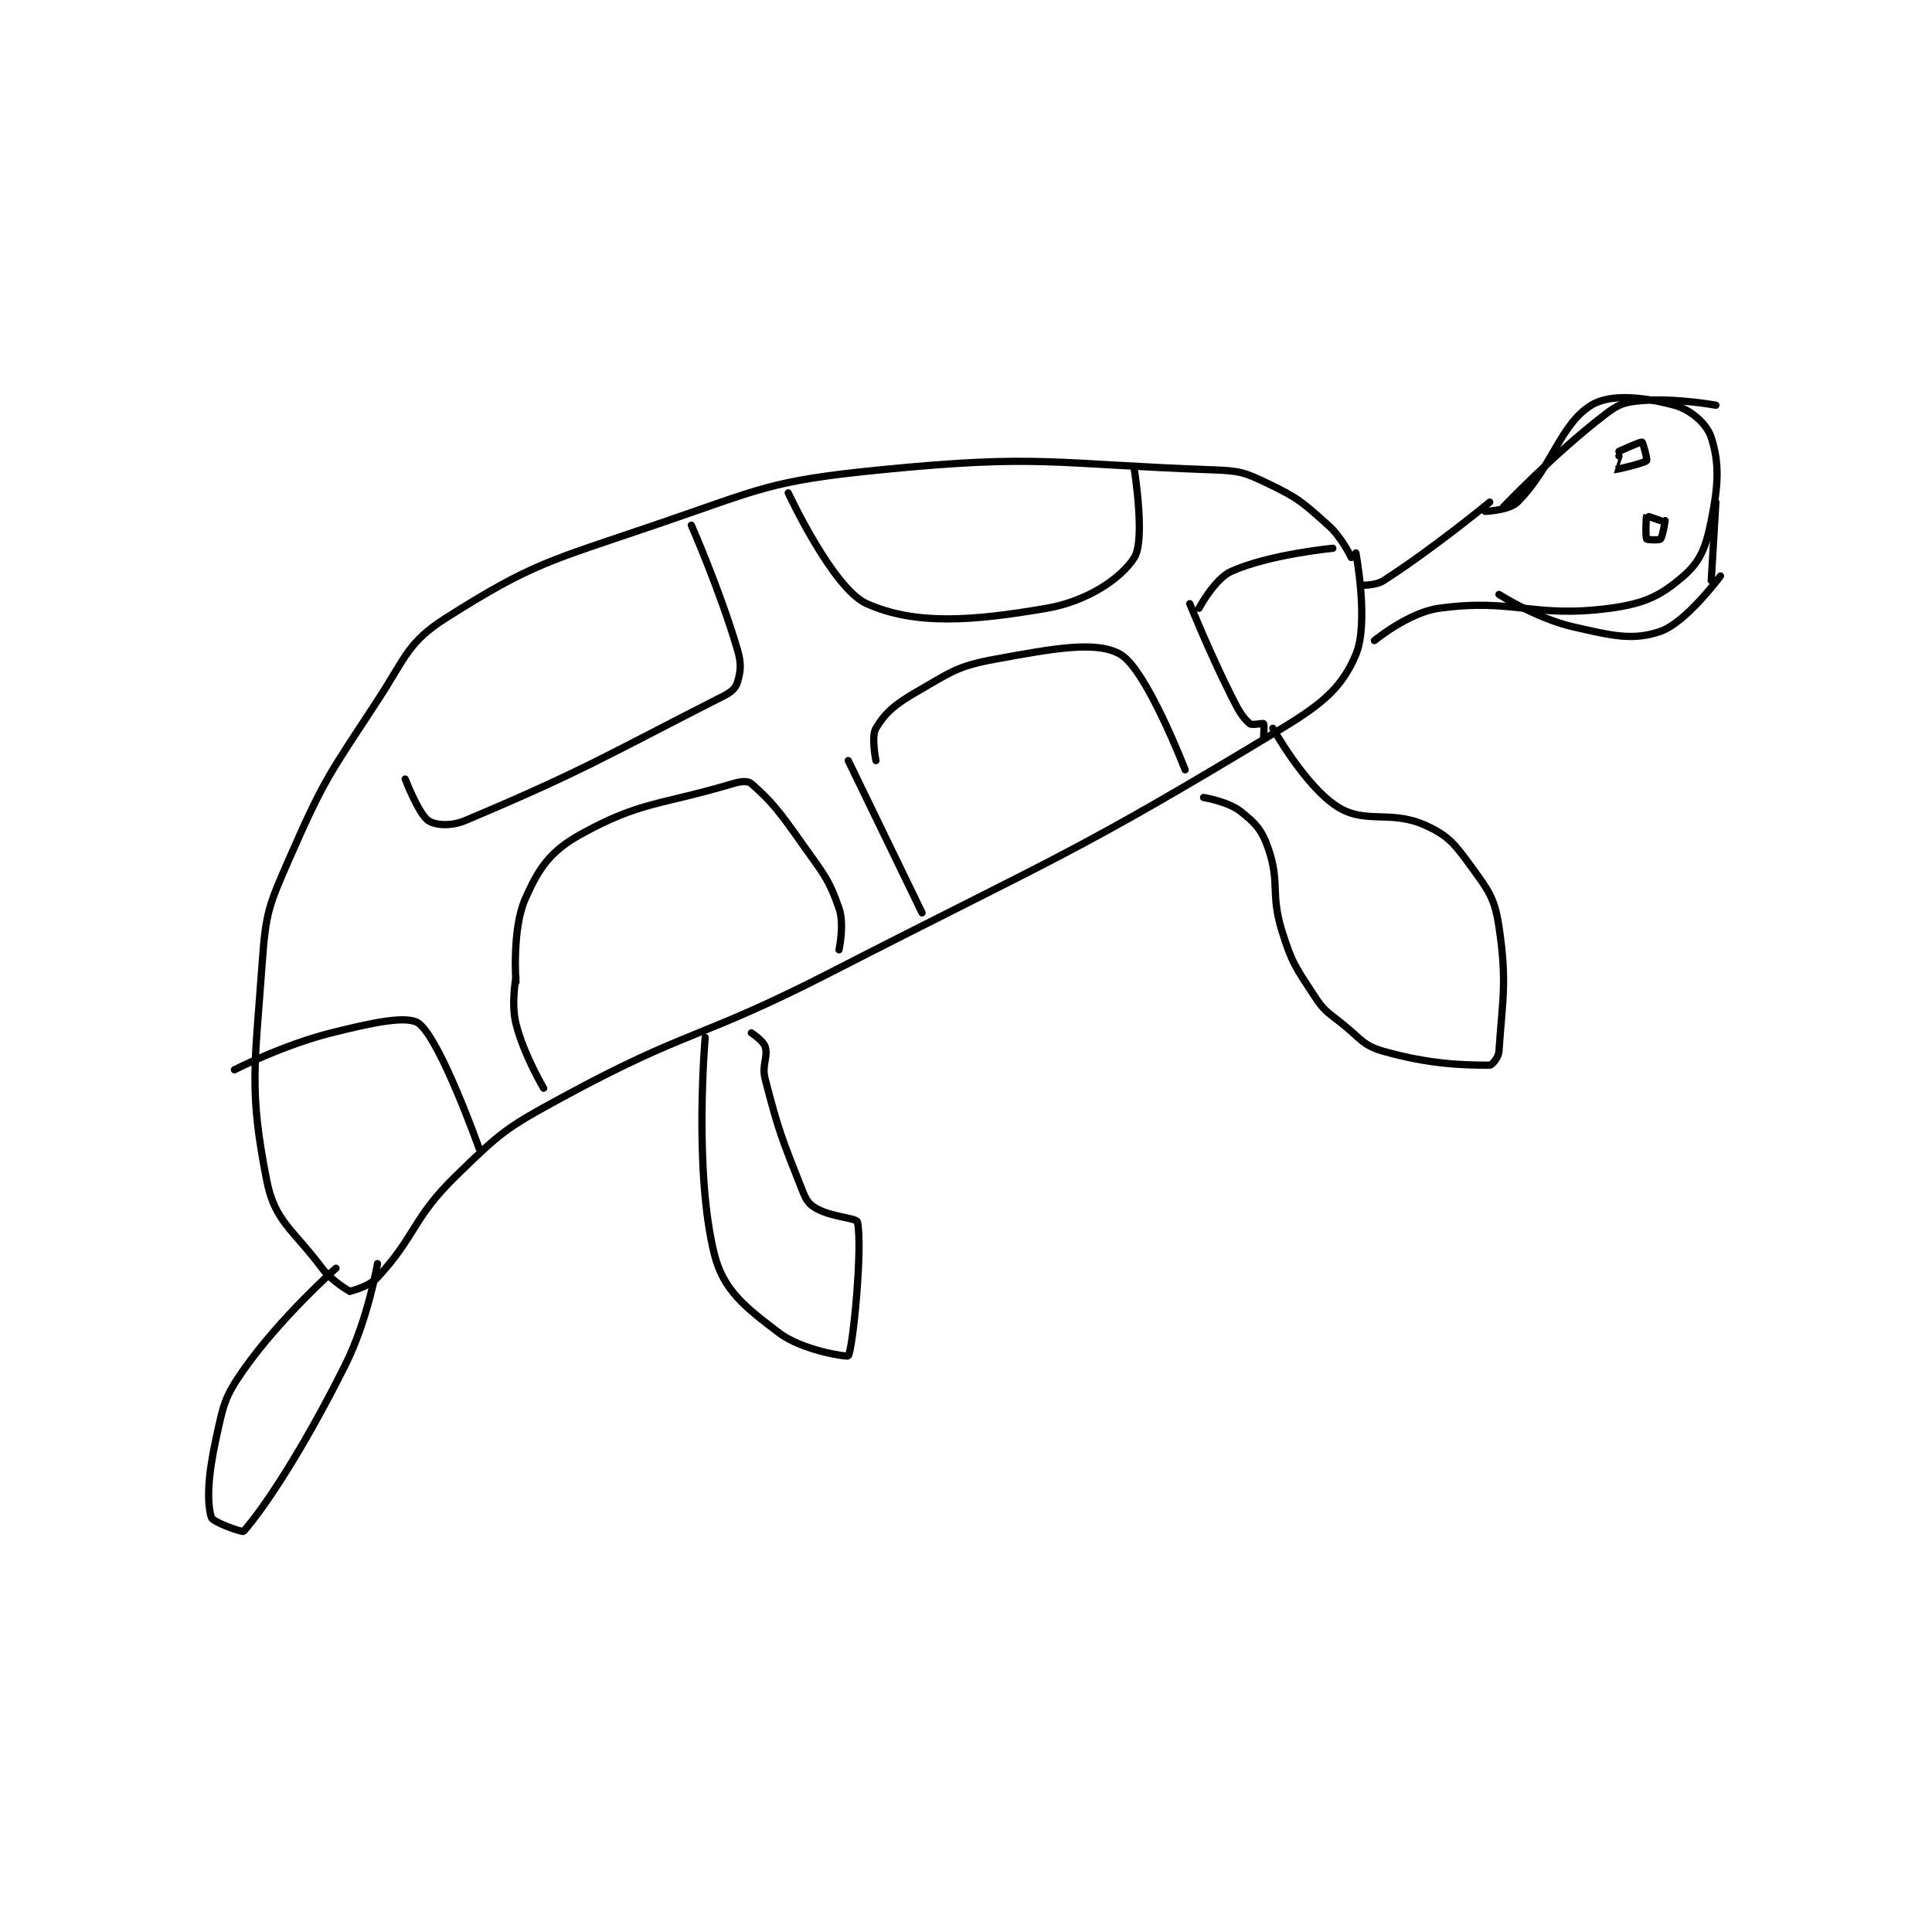 <?xml version="1.0" encoding="utf-8"?>
<!DOCTYPE svg PUBLIC "-//W3C//DTD SVG 1.1//EN" "http://www.w3.org/Graphics/SVG/1.1/DTD/svg11.dtd">
<svg viewBox="0 0 800 800" preserveAspectRatio="xMinYMin meet" xmlns="http://www.w3.org/2000/svg" version="1.1">
<g fill="none" stroke="black" stroke-linecap="round" stroke-linejoin="round" stroke-width="1.57">
<g transform="translate(87.52,165.879) scale(1.911) translate(-159,-128)">
<path id="0" d="M406 162 C406 162 403.952 157.624 401 155 C395.475 150.089 394.593 149.165 388 146 C382.884 143.544 381.867 143.209 376 143 C341.111 141.754 338.634 139.565 304 143 C279.858 145.394 278.411 147.03 255 155 C232.152 162.778 228.514 163.274 210 175 C201.524 180.368 201.26 183.426 195 193 C184.549 208.983 183.537 209.815 176 227 C171.436 237.405 170.801 238.784 170 250 C168.395 272.467 167.144 277.423 171 297 C172.745 305.862 176.602 307.469 183 316 C185.171 318.894 189 321 189 321 "/>
<path id="1" d="M189 321 C189 321 193.083 320.084 195 318 C203.47 308.793 202.515 305.248 212 296 C221.763 286.481 222.804 285.625 235 279 C262.494 264.065 264.608 266.56 293 252 C342.468 226.632 345.361 226.624 391 199 C400.012 193.546 404.038 190.035 407 183 C409.866 176.193 407 161 407 161 "/>
<path id="2" d="M408 168 C408 168 411.188 168.165 413 167 C423.892 159.998 436 150 436 150 "/>
<path id="3" d="M411 180 C411 180 418.413 173.904 425 173 C441.291 170.764 445.31 175.204 462 173 C469.635 171.992 473.065 170.262 478 166 C481.663 162.836 482.861 159.694 484 154 C485.553 146.236 485.796 141.614 484 136 C483.046 133.018 479.539 129.953 476 129 C469.556 127.265 462.201 126.405 458 129 C451.239 133.176 449.503 142.497 442 150 C440.175 151.825 435 152 435 152 "/>
<path id="4" d="M464 140 C464 140 462.988 142.998 463 143 C463.154 143.026 469.399 141.601 470 141 C470.2 140.8 469.196 137.065 469 137 C468.635 136.878 464 139 464 139 "/>
<path id="5" d="M473 154 C473 154 470.035 152.953 470 153 C469.86 153.187 469.724 157.54 470 158 C470.099 158.165 472.711 158.29 473 158 C473.483 157.518 474 154 474 154 "/>
<path id="6" d="M374 214 C374 214 379.282 214.864 382 217 C385.224 219.533 386.612 220.992 388 225 C390.622 232.573 388.422 234.751 391 243 C393.204 250.051 393.977 250.81 398 257 C400.147 260.303 400.771 260.417 404 263 C408.126 266.301 408.546 267.747 413 269 C422.937 271.795 430.018 272 436 272 C436.52 272 437.913 270.309 438 269 C438.752 257.722 439.802 254.016 438 242 C437.072 235.814 435.801 234.227 432 229 C428.437 224.101 427.082 222.278 422 220 C414.471 216.625 409.081 219.87 403 216 C395.995 211.542 389 199 389 199 "/>
<path id="7" d="M266 266 C266 266 263.482 294.929 268 313 C269.95 320.799 274.719 324.476 282 330 C287.088 333.86 296.814 335.263 297 335 C298.008 333.577 300.165 311.326 299 306 C298.797 305.074 293.329 304.942 290 303 C288.348 302.037 287.837 301.13 287 299 C282.615 287.839 281.993 286.6 279 275 C278.196 271.885 279.702 270.339 279 268 C278.609 266.697 276 265 276 265 "/>
<path id="8" d="M186 316 C186 316 173.953 326.682 166 338 C161.761 344.032 161.616 345.611 160 353 C158.294 360.8 157.97 366.565 159 370 C159.315 371.049 165.745 373.291 166 373 C170.482 367.9 178.869 355.263 188 337 C192.954 327.091 195 315 195 315 "/>
<path id="9" d="M201 210 C201 210 203.905 217.55 206 219 C207.492 220.033 210.933 220.294 214 219 C239.836 208.1 243.827 205.309 270 192 C271.699 191.136 272.609 190.303 273 189 C273.702 186.661 273.889 185.024 273 182 C269.196 169.066 263 155 263 155 "/>
<path id="10" d="M164 273 C164 273 174.535 267.616 185 265 C193.873 262.782 201.58 261.109 204 263 C208.732 266.697 217 290 217 290 "/>
<path id="11" d="M225 253 C225 253 223.917 258.667 225 263 C226.679 269.716 231 277 231 277 "/>
<path id="12" d="M225 254 C225 254 224.11 242.606 227 236 C229.948 229.262 232.482 225.621 239 222 C251.89 214.839 256.182 215.703 272 211 C273.745 210.481 275.226 210.33 276 211 C280.306 214.732 282.2 217.18 287 224 C291.542 230.455 292.728 231.468 295 238 C296.218 241.503 295 247 295 247 "/>
<path id="13" d="M297 206 L313 239 "/>
<path id="14" d="M303 206 C303 206 301.931 200.782 303 199 C305.047 195.588 307.174 193.784 312 191 C319.457 186.698 320.695 185.51 329 184 C341.355 181.754 350.787 179.948 356 183 C361.651 186.308 370 208 370 208 "/>
<path id="15" d="M371 172 C371 172 375.166 182.333 380 192 C381.578 195.157 382.408 196.635 384 198 C384.522 198.448 386.812 197.812 387 198 C387.188 198.188 387 201 387 201 "/>
<path id="16" d="M373 173 C373 173 376.394 166.616 380 165 C388.256 161.299 402 160 402 160 "/>
<path id="17" d="M284 148 C284 148 293.617 168.704 301 172 C311.509 176.691 323.829 175.788 340 173 C348.703 171.499 356.068 166.63 359 162 C361.419 158.181 359 143 359 143 "/>
<path id="18" d="M439 151 C439 151 450.063 139.385 461 131 C464.017 128.687 465.254 128.312 469 128 C476.228 127.398 485 129 485 129 "/>
<path id="19" d="M438 170 C438 170 446.164 175.209 454 177 C462.561 178.957 466.986 180.067 473 178 C478.521 176.102 486 166 486 166 "/>
<path id="20" d="M485 150 L484 167 "/>
</g>
</g>
</svg>
